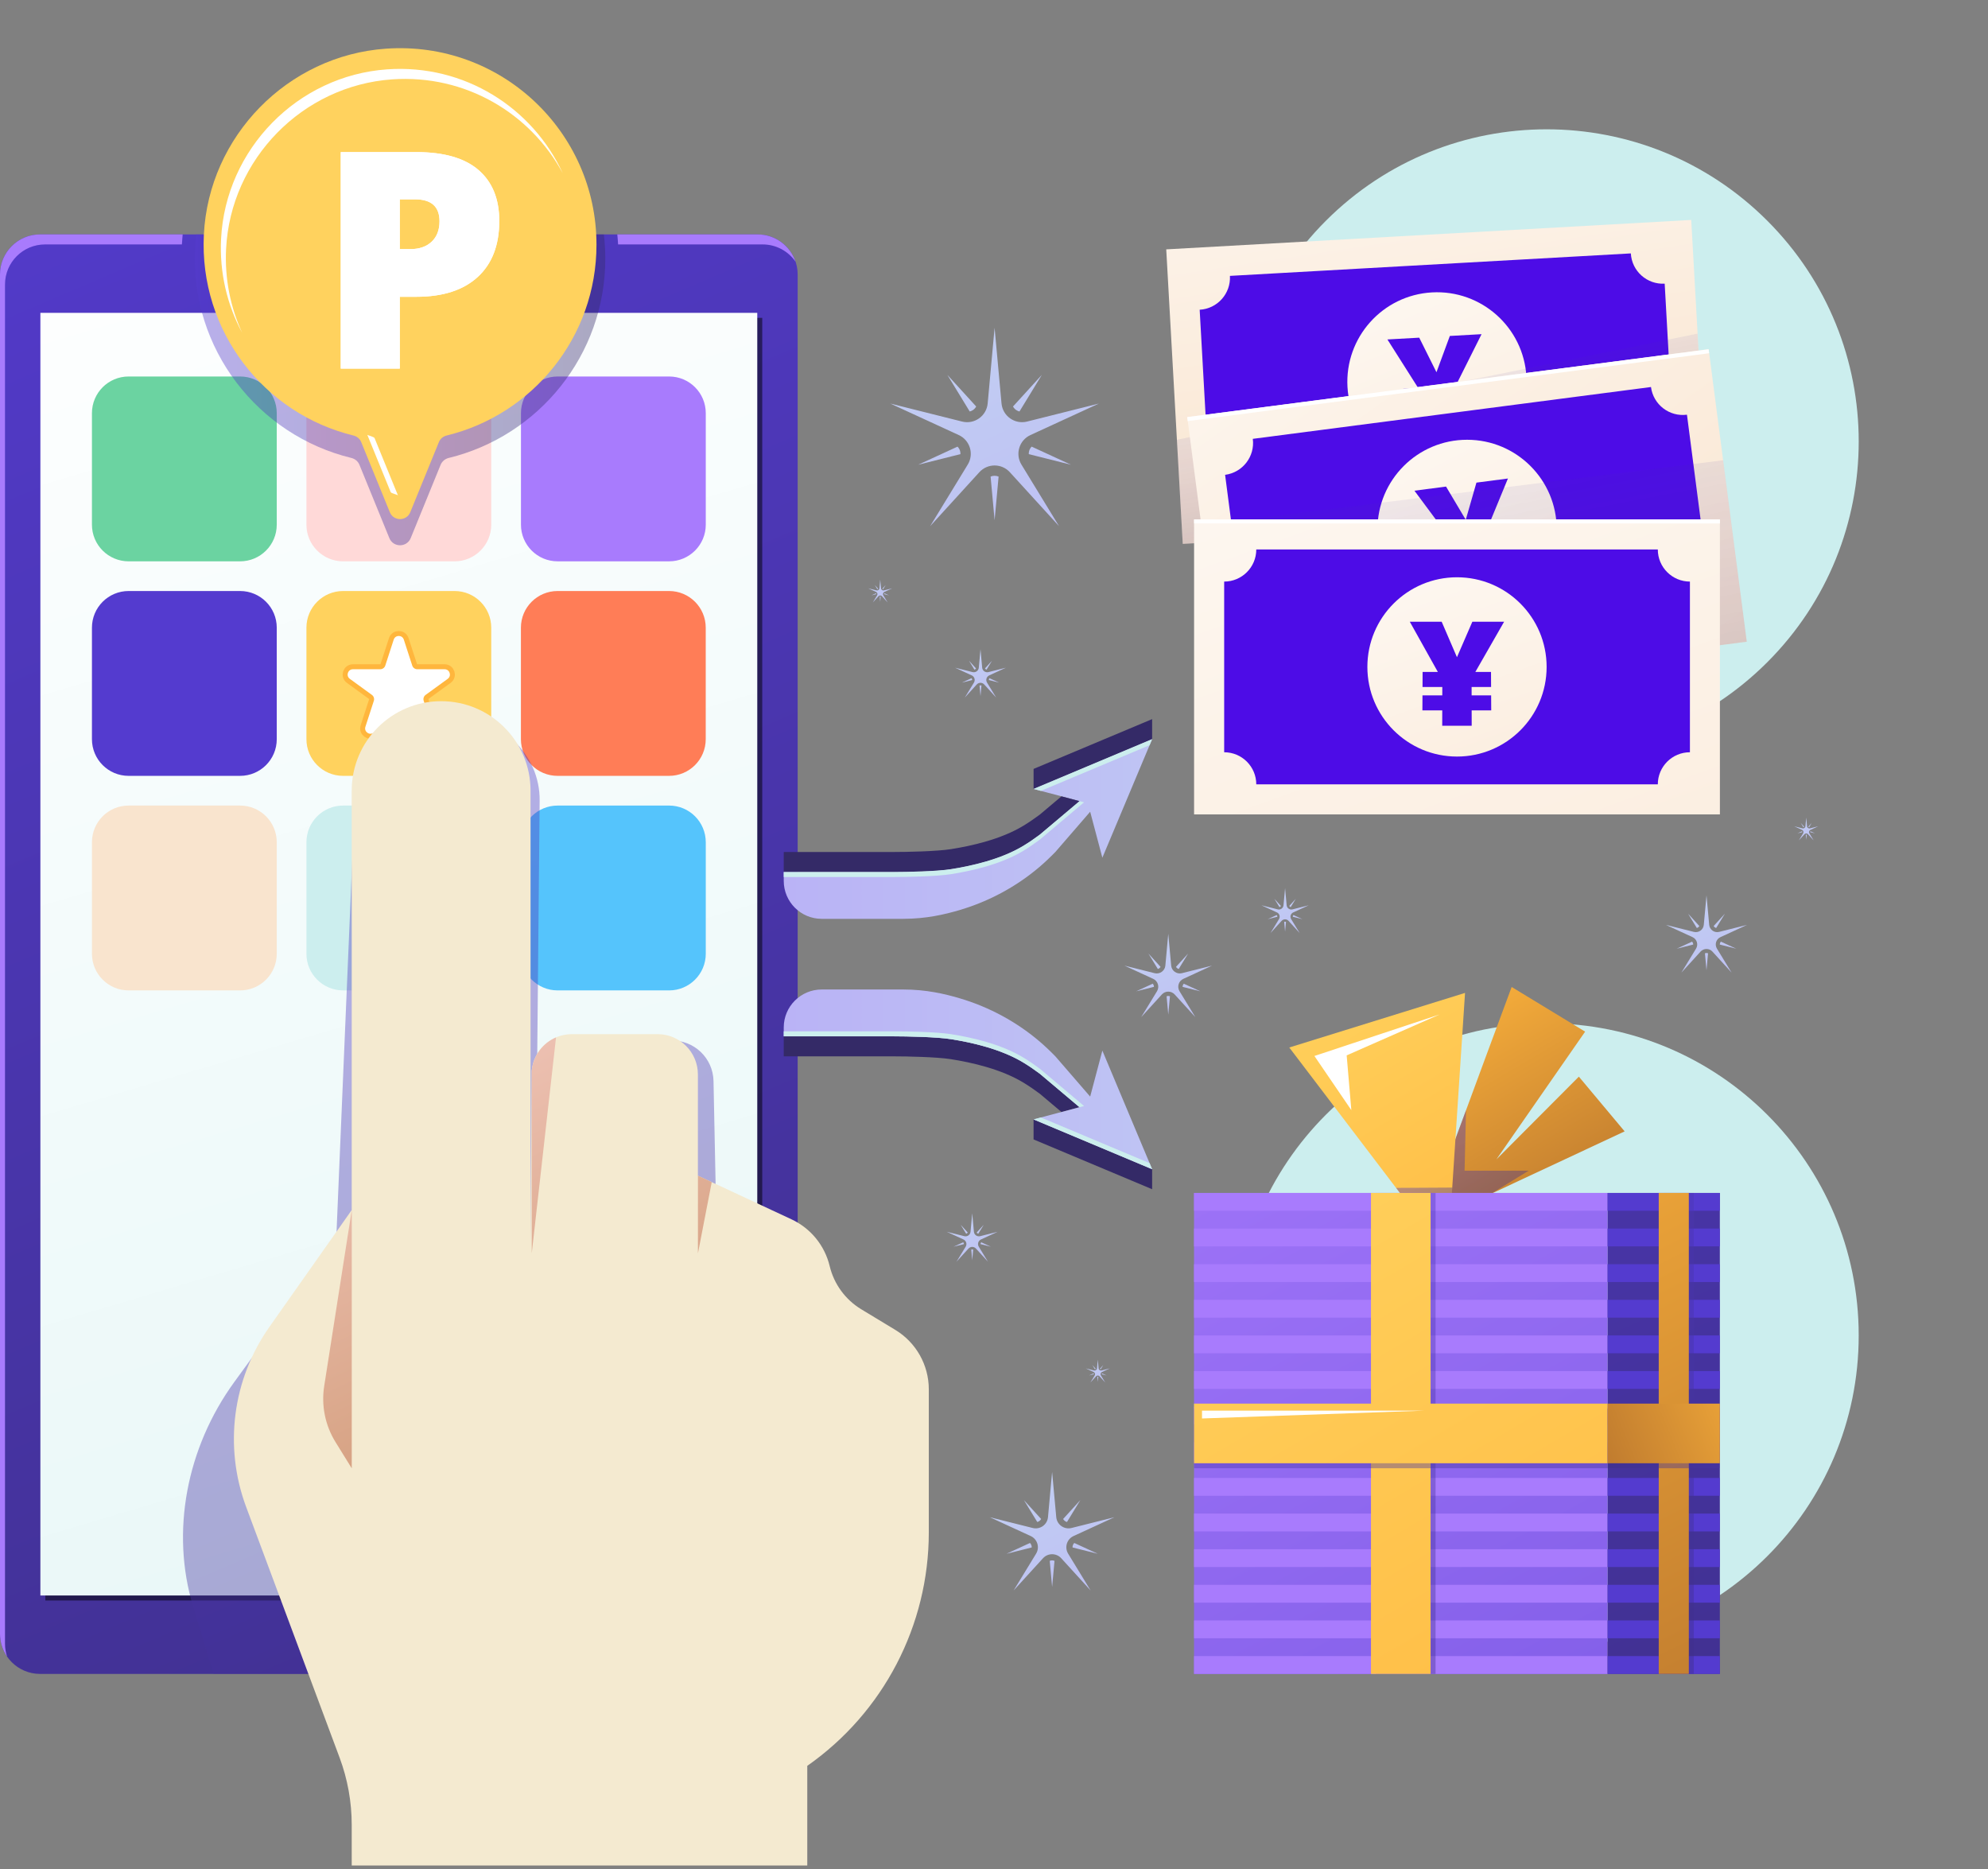 <svg width="400" height="376" viewBox="0 0 400 376" fill="none" xmlns="http://www.w3.org/2000/svg">
<rect x="0" y="0" width="400" height="376" fill="#808080" stroke="none"/>
<path d="M152.438 336.753H8.059C3.608 336.753 0 333.145 0 328.694V55.218C0 50.768 3.608 47.159 8.059 47.159H152.437C156.887 47.159 160.496 50.768 160.496 55.218V328.695C160.497 333.146 156.888 336.753 152.438 336.753Z" fill="url(#paint0_linear_8771_73826)"/>
<path d="M36.599 49.174H9.066C4.616 49.174 1.007 52.782 1.007 57.233V330.71C1.007 331.608 1.16 332.468 1.431 333.275C0.531 331.974 0 330.398 0 328.695V55.218C0 50.768 3.608 47.159 8.059 47.159H36.751C36.686 47.826 36.635 48.498 36.599 49.174ZM152.438 47.159H124.205C124.272 47.827 124.329 48.498 124.365 49.174H153.445C156.194 49.174 158.618 50.553 160.073 52.653C159.001 49.461 155.991 47.159 152.438 47.159Z" fill="#A87BFD"/>
<g opacity="0.5">
<path d="M153.368 63.945H9.125V321.981H153.368V63.945Z" fill="black"/>
</g>
<path d="M152.368 62.939H8.125V320.975H152.368V62.939Z" fill="url(#paint1_linear_8771_73826)"/>
<path d="M89.197 56.188H71.274C70.644 56.188 70.133 55.677 70.133 55.047C70.133 54.416 70.644 53.905 71.274 53.905H89.197C89.828 53.905 90.338 54.416 90.338 55.047C90.338 55.677 89.826 56.188 89.197 56.188Z" fill="#342A67"/>
<path d="M91.467 112.927H69.031C64.958 112.927 61.656 109.625 61.656 105.552V83.116C61.656 79.043 64.958 75.741 69.031 75.741H91.467C95.539 75.741 98.841 79.043 98.841 83.116V105.552C98.841 109.625 95.539 112.927 91.467 112.927Z" fill="#FFD9D8"/>
<path d="M48.31 112.927H25.875C21.802 112.927 18.5 109.625 18.5 105.552V83.116C18.5 79.043 21.802 75.741 25.875 75.741H48.31C52.383 75.741 55.685 79.043 55.685 83.116V105.552C55.685 109.625 52.383 112.927 48.31 112.927Z" fill="#6BD3A1"/>
<path d="M134.631 112.927H112.195C108.122 112.927 104.82 109.625 104.82 105.552V83.116C104.82 79.043 108.121 75.741 112.195 75.741H134.631C138.703 75.741 142.006 79.043 142.006 83.116V105.552C142.006 109.625 138.703 112.927 134.631 112.927Z" fill="#A87BFD"/>
<path d="M91.467 156.085H69.031C64.958 156.085 61.656 152.783 61.656 148.71V126.274C61.656 122.202 64.958 118.899 69.031 118.899H91.467C95.539 118.899 98.841 122.202 98.841 126.274V148.71C98.841 152.783 95.539 156.085 91.467 156.085Z" fill="#FFD25E"/>
<path d="M48.31 156.085H25.875C21.802 156.085 18.5 152.783 18.5 148.71V126.274C18.5 122.202 21.802 118.899 25.875 118.899H48.31C52.383 118.899 55.685 122.202 55.685 126.274V148.71C55.685 152.783 52.383 156.085 48.31 156.085Z" fill="#543BCF"/>
<path d="M134.623 156.085H112.187C108.115 156.085 104.812 152.783 104.812 148.71V126.274C104.812 122.202 108.114 118.899 112.187 118.899H134.623C138.696 118.899 141.998 122.202 141.998 126.274V148.71C141.998 152.783 138.696 156.085 134.623 156.085Z" fill="#FF7D57"/>
<path d="M91.467 199.247H69.031C64.958 199.247 61.656 195.944 61.656 191.872V169.436C61.656 165.363 64.958 162.061 69.031 162.061H91.467C95.539 162.061 98.841 165.363 98.841 169.436V191.872C98.841 195.944 95.539 199.247 91.467 199.247Z" fill="#CCEEEE"/>
<path d="M48.31 199.247H25.875C21.802 199.247 18.5 195.944 18.5 191.872V169.436C18.5 165.363 21.802 162.061 25.875 162.061H48.31C52.383 162.061 55.685 165.363 55.685 169.436V191.872C55.685 195.944 52.383 199.247 48.31 199.247Z" fill="#F9E4CE"/>
<path d="M134.631 199.247H112.195C108.122 199.247 104.82 195.944 104.82 191.872V169.436C104.82 165.363 108.121 162.061 112.195 162.061H134.631C138.703 162.061 142.006 165.363 142.006 169.436V191.872C142.006 195.944 138.703 199.247 134.631 199.247Z" fill="#55C4FC"/>
<path d="M81.251 128.677L82.947 133.899C83.09 134.34 83.5 134.637 83.963 134.637H89.454C90.488 134.637 90.918 135.961 90.081 136.569L85.639 139.797C85.265 140.069 85.108 140.55 85.251 140.99L86.948 146.212C87.267 147.197 86.142 148.015 85.305 147.406L80.862 144.179C80.487 143.907 79.981 143.907 79.607 144.179L75.165 147.406C74.327 148.015 73.202 147.197 73.522 146.212L75.218 140.99C75.361 140.55 75.204 140.069 74.83 139.797L70.388 136.569C69.551 135.961 69.981 134.637 71.015 134.637H76.506C76.969 134.637 77.379 134.339 77.522 133.899L79.218 128.677C79.54 127.694 80.932 127.694 81.251 128.677Z" stroke="#FFB63D" stroke-width="2" stroke-miterlimit="10" stroke-linecap="round" stroke-linejoin="round"/>
<path d="M81.251 128.677L82.947 133.899C83.09 134.34 83.5 134.637 83.963 134.637H89.454C90.488 134.637 90.918 135.961 90.081 136.569L85.639 139.797C85.265 140.069 85.108 140.55 85.251 140.99L86.948 146.212C87.267 147.197 86.142 148.015 85.305 147.406L80.862 144.179C80.487 143.907 79.981 143.907 79.607 144.179L75.165 147.406C74.327 148.015 73.202 147.197 73.522 146.212L75.218 140.99C75.361 140.55 75.204 140.069 74.83 139.797L70.388 136.569C69.551 135.961 69.981 134.637 71.015 134.637H76.506C76.969 134.637 77.379 134.339 77.522 133.899L79.218 128.677C79.54 127.694 80.932 127.694 81.251 128.677Z" fill="white"/>
<path opacity="0.4" d="M160.494 328.693V246.217L144.004 239.09L143.565 217.492C143.47 212.845 139.64 209.205 134.992 209.329L116.912 209.814C112.481 209.933 108.738 213.371 108.289 217.774L107.683 255.784L108.58 161.069C108.67 151.625 100.631 144.084 90.553 144.084C80.393 144.084 71.772 151.737 71.368 161.325L65.022 311.546L67.629 249.835L47.142 278.029C37.526 291.261 34.314 308.167 38.841 323.147L42.952 336.752H152.435C156.885 336.752 160.494 333.145 160.494 328.693Z" fill="url(#paint2_linear_8771_73826)"/>
<path d="M180.144 267.544L173.288 263.394C170.094 261.461 167.808 258.331 166.936 254.702C165.942 250.561 163.114 247.1 159.254 245.3L140.423 236.519V216.157C140.423 211.678 136.792 208.047 132.314 208.047H115.055C110.864 208.047 107.364 211.241 106.98 215.414L106.75 250.272V159.054C106.75 149.118 98.695 141.063 88.759 141.063C78.822 141.063 70.768 149.118 70.768 159.054V295.393V243.435L54.209 266.94C46.767 277.505 45.015 291.062 49.53 303.172L68.328 353.594C69.942 357.922 70.768 362.504 70.768 367.123V375.299H162.429V355.248C177.754 344.521 186.881 326.991 186.881 308.285V279.499C186.881 274.608 184.325 270.076 180.144 267.544Z" fill="#F4EAD0"/>
<path d="M70.776 243.434V295.392L67.505 290.11C65.426 286.753 64.62 282.762 65.23 278.862L70.776 243.434ZM140.431 236.519V252.142L143.207 237.814L140.431 236.519ZM111.875 208.707C109.216 209.847 107.27 212.366 106.99 215.414V252.143L111.875 208.707Z" fill="url(#paint3_linear_8771_73826)"/>
<path opacity="0.4" d="M39.48 47.158C39.374 48.056 39.287 48.961 39.241 49.876C38.22 70.242 51.96 87.574 70.699 92.131C71.43 92.308 72.037 92.81 72.321 93.506L78.34 108.252C79.126 110.177 81.853 110.177 82.639 108.252L88.657 93.509C88.942 92.812 89.551 92.308 90.282 92.131C108.364 87.733 121.791 71.438 121.791 52.002C121.791 50.362 121.686 48.749 121.501 47.159L39.48 47.158Z" fill="url(#paint4_linear_8771_73826)"/>
<path d="M120.017 49.218C120.017 26.445 100.76 8.172 77.642 9.793C57.876 11.18 42.012 27.393 41.02 47.184C40.043 66.673 53.192 83.26 71.124 87.619C71.823 87.79 72.404 88.269 72.676 88.935L78.436 103.046C79.188 104.889 81.797 104.889 82.55 103.046L88.309 88.938C88.581 88.271 89.164 87.789 89.864 87.618C107.168 83.41 120.017 67.817 120.017 49.218Z" fill="#FFD25E"/>
<path d="M100.458 44.452C100.458 49.319 99.01 53.078 96.115 55.73C93.218 58.381 89.105 59.708 83.775 59.708H80.437V74.159H68.562V30.598H83.773C89.324 30.598 93.493 31.8 96.28 34.202C99.065 36.606 100.458 40.023 100.458 44.452ZM80.437 50.113H82.602C84.385 50.113 85.803 49.617 86.856 48.624C87.908 47.631 88.434 46.261 88.434 44.512C88.434 41.572 86.791 40.102 83.504 40.102H80.438V50.113H80.437Z" fill="white"/>
<path d="M100.458 44.452C100.458 49.319 99.01 53.078 96.115 55.73C93.218 58.381 89.105 59.708 83.775 59.708H80.437V74.159H68.562V30.598H83.773C89.324 30.598 93.493 31.8 96.28 34.202C99.065 36.606 100.458 40.023 100.458 44.452ZM80.437 50.113H82.602C84.385 50.113 85.803 49.617 86.856 48.624C87.908 47.631 88.434 46.261 88.434 44.512C88.434 41.572 86.791 40.102 83.504 40.102H80.438V50.113H80.437Z" fill="white"/>
<path d="M48.719 66.941C45.719 61.362 44.14 54.905 44.484 48.051C45.389 30.003 59.855 15.217 77.882 13.953C93.51 12.857 107.194 21.734 113.234 34.858C106.768 22.854 93.702 14.929 78.889 15.967C60.862 17.232 46.396 32.018 45.491 50.066C45.189 56.109 46.379 61.844 48.719 66.941ZM75.368 88.141C75.265 87.889 74.18 87.626 73.911 87.49L78.607 98.995C78.717 99.263 79.887 99.474 80.069 99.656L75.368 88.141Z" fill="white"/>
<path d="M311.184 331.468C345.868 331.468 373.985 303.35 373.985 268.665C373.985 233.981 345.868 205.863 311.184 205.863C276.5 205.863 248.383 233.981 248.383 268.665C248.383 303.35 276.5 331.468 311.184 331.468Z" fill="#CCEEEE"/>
<path d="M299.904 240.219L326.888 227.606L317.677 216.596L301.085 233.245L318.94 207.543L304.157 198.557C304.157 198.557 295.543 221.743 288.75 240.218H299.904V240.219Z" fill="url(#paint5_linear_8771_73826)"/>
<path opacity="0.4" d="M288.75 240.217H299.903L307.571 235.523H294.685L294.977 223.332L288.75 240.217Z" fill="url(#paint6_linear_8771_73826)"/>
<path d="M292.115 240.218L294.776 199.751L259.414 210.732L281.843 240.218H292.115Z" fill="url(#paint7_linear_8771_73826)"/>
<path d="M271.898 223.333L264.469 212.438L289.656 204.086L270.96 212.315L271.898 223.333Z" fill="white"/>
<path opacity="0.4" d="M281.851 240.217L280.906 238.976L292.21 238.911L292.123 240.217H281.851Z" fill="url(#paint8_linear_8771_73826)"/>
<path d="M323.471 239.993H240.25V336.751H323.471V239.993Z" fill="url(#paint9_linear_8771_73826)"/>
<path d="M323.471 336.75H240.25V333.167H323.471V336.75ZM323.471 325.999H240.25V329.583H323.471V325.999ZM323.471 318.832H240.25V322.415H323.471V318.832ZM323.471 311.665H240.25V315.248H323.471V311.665ZM323.471 304.498H240.25V308.081H323.471V304.498ZM323.471 297.331H240.25V300.914H323.471V297.331ZM323.471 290.163H240.25V293.747H323.471V290.163ZM323.471 282.996H240.25V286.579H323.471V282.996ZM323.471 275.829H240.25V279.412H323.471V275.829ZM323.471 268.661H240.25V272.244H323.471V268.661ZM323.471 261.494H240.25V265.077H323.471V261.494ZM323.471 254.328H240.25V257.911H323.471V254.328ZM323.471 247.16H240.25V250.743H323.471V247.16ZM323.471 239.993H240.25V243.577H323.471V239.993Z" fill="#A87BFD"/>
<path d="M346.046 239.993H323.469V336.751H346.046V239.993Z" fill="url(#paint10_linear_8771_73826)"/>
<path d="M346.046 336.75H323.469V333.167H346.046V336.75ZM346.046 325.999H323.469V329.583H346.046V325.999ZM346.046 318.832H323.469V322.415H346.046V318.832ZM346.046 311.665H323.469V315.248H346.046V311.665ZM346.046 304.498H323.469V308.081H346.046V304.498ZM346.046 297.331H323.469V300.914H346.046V297.331ZM346.046 290.163H323.469V293.747H346.046V290.163ZM346.046 282.996H323.469V286.579H346.046V282.996ZM346.046 275.829H323.469V279.412H346.046V275.829ZM346.046 268.661H323.469V272.244H346.046V268.661ZM346.046 261.494H323.469V265.077H346.046V261.494ZM346.046 254.328H323.469V257.911H346.046V254.328ZM346.046 247.16H323.469V250.743H346.046V247.16ZM346.046 239.993H323.469V243.577H346.046V239.993Z" fill="#543BCF"/>
<path opacity="0.4" d="M288.847 239.992H276.852V336.751H288.847V239.992Z" fill="url(#paint11_linear_8771_73826)"/>
<path opacity="0.4" d="M340.804 239.992H334.75V336.751H340.804V239.992Z" fill="url(#paint12_linear_8771_73826)"/>
<path d="M287.847 239.992H275.852V336.751H287.847V239.992Z" fill="url(#paint13_linear_8771_73826)"/>
<path d="M339.804 239.992H333.75V336.751H339.804V239.992Z" fill="url(#paint14_linear_8771_73826)"/>
<path opacity="0.4" d="M240.25 295.379V283.383H323.47V295.379H240.25Z" fill="url(#paint15_linear_8771_73826)"/>
<path d="M240.25 294.371V282.375H323.47V294.371H240.25Z" fill="url(#paint16_linear_8771_73826)"/>
<path d="M241.852 283.789H286.545L241.852 285.364V283.789Z" fill="white"/>
<path opacity="0.4" d="M323.469 295.379V283.383H346.046V295.379H323.469Z" fill="url(#paint17_linear_8771_73826)"/>
<path d="M323.469 294.371V282.375H346.046V294.371H323.469Z" fill="url(#paint18_linear_8771_73826)"/>
<path d="M355.595 133.222C380.12 108.697 380.12 68.933 355.595 44.407C331.07 19.882 291.307 19.882 266.782 44.407C242.257 68.933 242.257 108.697 266.782 133.222C291.307 157.748 331.07 157.748 355.595 133.222Z" fill="#CCEEEE"/>
<path d="M340.289 44.246L234.656 50.167L237.977 109.416L343.61 103.495L340.289 44.246Z" fill="url(#paint19_linear_8771_73826)"/>
<path d="M243.305 96.593L241.383 62.312C244.945 62.113 247.671 59.063 247.471 55.501L328.136 50.979C328.335 54.541 331.384 57.267 334.946 57.067L336.868 91.348C333.306 91.547 330.58 94.597 330.78 98.159L250.116 102.682C249.916 99.12 246.867 96.394 243.305 96.593Z" fill="#4D0CE7"/>
<path d="M307.133 75.821C307.69 85.766 300.082 94.278 290.137 94.836C280.194 95.394 271.681 87.785 271.122 77.84C270.565 67.897 278.174 59.383 288.118 58.825C298.063 58.267 306.576 65.878 307.133 75.821Z" fill="url(#paint20_linear_8771_73826)"/>
<path d="M298.099 67.229L292.886 77.639L296.034 77.462L296.221 80.483L292.306 80.702L292.404 82.382L296.323 82.163L296.509 85.176L292.58 85.396L292.76 88.485L286.837 88.816L286.672 85.727L282.683 85.951L282.531 82.936L286.51 82.713L286.419 81.031L282.445 81.254L282.293 78.232L285.356 78.061L279.156 68.29L285.559 67.931L289.027 74.884L291.718 67.586L298.099 67.229Z" fill="#4D0CE7"/>
<path opacity="0.2" d="M236.789 88.468L341.557 67.117L343.596 103.496L237.964 109.417L236.789 88.468Z" fill="url(#paint21_linear_8771_73826)"/>
<path d="M343.797 70.252L238.883 83.904L246.541 142.751L351.455 129.098L343.797 70.252Z" fill="url(#paint22_linear_8771_73826)"/>
<path d="M343.785 70.265L238.875 83.913L238.979 84.711L343.889 71.063L343.785 70.265Z" fill="white"/>
<path d="M250.93 129.571L246.5 95.525C250.038 95.064 252.533 91.822 252.073 88.285L332.188 77.858C332.648 81.396 335.89 83.891 339.428 83.43L343.858 117.477C340.32 117.937 337.825 121.179 338.286 124.717L258.17 135.143C257.709 131.606 254.468 129.111 250.93 129.571Z" fill="#4D0CE7"/>
<path d="M295.19 124.538C305.149 124.538 313.223 116.464 313.223 106.504C313.223 96.544 305.149 88.47 295.19 88.47C285.23 88.47 277.156 96.544 277.156 106.504C277.156 116.464 285.23 124.538 295.19 124.538Z" fill="url(#paint23_linear_8771_73826)"/>
<path d="M303.407 96.267L298.972 107.032L302.098 106.625L302.505 109.624L298.618 110.129L298.839 111.799L302.732 111.292L303.138 114.283L299.236 114.791L299.642 117.858L293.76 118.624L293.368 115.554L289.406 116.07L289.032 113.075L292.985 112.56L292.771 110.89L288.825 111.404L288.45 108.401L291.493 108.005L284.594 98.716L290.953 97.888L294.921 104.568L297.069 97.092L303.407 96.267Z" fill="#4D0CE7"/>
<path opacity="0.2" d="M246.551 142.75L351.465 129.097L346.715 92.597L241.719 105.621L246.551 142.75Z" fill="url(#paint24_linear_8771_73826)"/>
<path d="M346.057 104.495H240.258V163.838H346.057V104.495Z" fill="url(#paint25_linear_8771_73826)"/>
<path d="M346.057 104.495H240.258V105.3H346.057V104.495Z" fill="white"/>
<path d="M246.312 151.336V117.002C249.881 117.002 252.773 114.11 252.773 110.542H333.564C333.564 114.11 336.456 117.002 340.024 117.002V151.336C336.456 151.336 333.564 154.228 333.564 157.796H252.773C252.773 154.228 249.881 151.336 246.312 151.336Z" fill="#4D0CE7"/>
<path d="M293.159 152.202C303.118 152.202 311.192 144.128 311.192 134.168C311.192 124.208 303.118 116.134 293.159 116.134C283.199 116.134 275.125 124.208 275.125 134.168C275.125 144.128 283.199 152.202 293.159 152.202Z" fill="url(#paint26_linear_8771_73826)"/>
<path d="M302.636 125.081L296.848 135.183H300.002L300.018 138.209H296.098L296.102 139.892H300.027L300.045 142.911H296.109L296.116 146.005H290.185L290.192 142.911H286.197L286.213 139.892H290.199L290.203 138.209H286.223L286.239 135.183H289.307L283.664 125.081H290.077L293.15 132.216L296.245 125.081H302.636Z" fill="#4D0CE7"/>
<path d="M231.816 235.214V239.244L207.962 229.226V225.197L231.816 235.214ZM213.573 223.709L217.209 222.745L209.215 216.005C208.144 215.207 207.051 214.454 205.921 213.768C201.397 211.027 195.506 209.712 191.317 209.052C188.444 208.6 182.387 208.485 179.909 208.485H157.695V212.514H179.909C182.388 212.514 188.444 212.629 191.317 213.081C195.506 213.742 201.397 215.058 205.921 217.798C207.051 218.484 208.145 219.237 209.215 220.034L213.573 223.709Z" fill="#342A67"/>
<path d="M231.817 235.214L207.963 225.197L217.209 222.745L209.215 216.005C208.144 215.207 207.051 214.455 205.921 213.769C201.397 211.028 195.506 209.712 191.317 209.052C188.444 208.6 182.387 208.485 179.909 208.485H157.695V206.7C157.695 202.483 161.114 199.064 165.331 199.064H181.73C186.322 199.064 190.041 199.934 193.021 200.81C198.983 202.56 204.477 205.541 209.075 209.438C210.224 210.413 211.312 211.45 212.355 212.522L219.35 220.608L221.803 211.359L231.817 235.214Z" fill="url(#paint27_linear_8771_73826)"/>
<path d="M209.215 216.006C208.144 215.208 207.051 214.455 205.921 213.769C201.397 211.028 195.506 209.713 191.317 209.053C188.444 208.6 182.387 208.486 179.909 208.486H157.695V207.478H179.909C182.388 207.478 188.444 207.593 191.317 208.045C195.506 208.705 201.397 210.022 205.921 212.762C207.051 213.448 208.145 214.2 209.215 214.998L218.119 222.505L217.21 222.746L209.215 216.006ZM209.434 224.808L207.963 225.198L231.817 235.215L231.303 233.992L209.434 224.808Z" fill="#CCEEEE"/>
<path d="M231.817 148.697L207.963 158.715L217.209 161.167L209.215 167.907C208.144 168.705 207.051 169.457 205.921 170.143C201.397 172.883 195.506 174.2 191.317 174.86C188.444 175.313 182.387 175.427 179.909 175.427H157.695V177.212C157.695 181.429 161.114 184.848 165.331 184.848H181.73C186.322 184.848 190.041 183.977 193.021 183.101C198.983 181.351 204.477 178.37 209.075 174.473C210.224 173.498 211.312 172.461 212.355 171.389L219.35 163.303L221.803 172.552L231.817 148.697Z" fill="url(#paint28_linear_8771_73826)"/>
<path d="M231.818 144.67V148.7L207.964 158.717V154.687L231.818 144.67ZM191.318 174.862C195.507 174.201 201.398 172.885 205.922 170.145C207.052 169.459 208.146 168.707 209.216 167.909L217.21 161.169L213.574 160.205L209.215 163.88C208.144 164.677 207.051 165.43 205.921 166.116C201.397 168.856 195.506 170.173 191.317 170.832C188.444 171.286 182.387 171.399 179.909 171.399H157.695V175.43H179.909C182.389 175.43 188.445 175.315 191.318 174.862Z" fill="#342A67"/>
<path d="M209.433 159.105L207.962 158.715L231.816 148.697L231.302 149.92L209.433 159.105ZM191.316 175.867C195.505 175.207 201.396 173.891 205.92 171.151C207.05 170.465 208.144 169.712 209.214 168.914L218.118 161.407L217.209 161.167L209.215 167.907C208.144 168.705 207.051 169.457 205.921 170.143C201.397 172.883 195.506 174.2 191.317 174.86C188.444 175.313 182.387 175.427 179.909 175.427H157.695V176.434H179.909C182.387 176.435 188.443 176.32 191.316 175.867Z" fill="#CCEEEE"/>
<path d="M196.063 134.717L194.966 132.92L196.38 134.471C196.344 134.538 196.293 134.595 196.229 134.641C196.177 134.679 196.121 134.702 196.063 134.717ZM198.338 134.641C198.39 134.678 198.446 134.702 198.504 134.717L199.601 132.92L198.187 134.471C198.223 134.538 198.274 134.596 198.338 134.641ZM198.98 136.645C198.964 136.7 198.959 136.755 198.961 136.809L201.035 137.329L199.103 136.441C199.046 136.498 199.004 136.567 198.98 136.645ZM195.587 136.645C195.563 136.566 195.521 136.498 195.464 136.441L193.532 137.329L195.606 136.809C195.608 136.755 195.603 136.7 195.587 136.645ZM197.283 137.871C197.214 137.871 197.148 137.885 197.087 137.91L197.283 140.054L197.48 137.91C197.418 137.885 197.352 137.871 197.283 137.871ZM196.944 134.32C196.888 134.939 196.292 135.362 195.689 135.211L192.164 134.327L195.525 135.873C196.076 136.127 196.282 136.804 195.966 137.322L194.119 140.345L196.534 137.696C196.936 137.255 197.629 137.255 198.031 137.696L200.445 140.345L198.599 137.322C198.283 136.804 198.489 136.127 199.04 135.873L202.401 134.327L198.876 135.211C198.274 135.362 197.677 134.94 197.621 134.32L197.281 130.608L196.944 134.32Z" fill="url(#paint29_linear_8771_73826)"/>
<path d="M194.397 248.197L193.3 246.4L194.715 247.951C194.679 248.018 194.628 248.076 194.564 248.121C194.512 248.158 194.456 248.182 194.397 248.197ZM196.672 248.121C196.723 248.158 196.78 248.182 196.838 248.197L197.935 246.4L196.521 247.951C196.557 248.018 196.608 248.076 196.672 248.121ZM197.314 250.125C197.298 250.18 197.293 250.235 197.295 250.289L199.369 250.809L197.437 249.921C197.381 249.977 197.339 250.046 197.314 250.125ZM193.922 250.125C193.898 250.046 193.855 249.978 193.8 249.921L191.868 250.809L193.942 250.289C193.943 250.235 193.938 250.18 193.922 250.125ZM195.618 251.35C195.549 251.35 195.483 251.364 195.422 251.389L195.618 253.533L195.815 251.389C195.752 251.365 195.687 251.35 195.618 251.35ZM195.279 247.8C195.222 248.42 194.627 248.842 194.024 248.691L190.5 247.807L193.861 249.353C194.412 249.607 194.618 250.284 194.302 250.802L192.455 253.825L194.87 251.176C195.272 250.736 195.965 250.736 196.367 251.176L198.781 253.825L196.935 250.802C196.619 250.284 196.825 249.607 197.376 249.353L200.737 247.807L197.213 248.691C196.61 248.842 196.014 248.42 195.958 247.8L195.618 244.088L195.279 247.8Z" fill="url(#paint30_linear_8771_73826)"/>
<path d="M232.963 194.932L231.073 191.838L233.509 194.509C233.447 194.623 233.36 194.724 233.249 194.802C233.16 194.866 233.063 194.906 232.963 194.932ZM236.881 194.802C236.969 194.866 237.066 194.906 237.167 194.932L239.056 191.838L236.621 194.509C236.683 194.624 236.77 194.724 236.881 194.802ZM237.986 198.252C237.957 198.346 237.949 198.441 237.952 198.536L241.523 199.431L238.197 197.901C238.101 197.999 238.027 198.116 237.986 198.252ZM232.144 198.252C232.103 198.116 232.028 197.999 231.933 197.9L228.607 199.43L232.178 198.534C232.18 198.441 232.172 198.346 232.144 198.252ZM235.065 200.363C234.946 200.363 234.833 200.387 234.728 200.431L235.065 204.123L235.403 200.431C235.297 200.387 235.183 200.363 235.065 200.363ZM234.48 194.249C234.382 195.315 233.357 196.042 232.318 195.782L226.25 194.261L232.036 196.923C232.985 197.359 233.34 198.525 232.796 199.417L229.617 204.623L233.775 200.062C234.467 199.303 235.661 199.303 236.353 200.062L240.511 204.623L237.332 199.417C236.788 198.525 237.142 197.36 238.091 196.923L243.878 194.261L237.809 195.782C236.771 196.042 235.745 195.315 235.648 194.249L235.063 187.856L234.48 194.249Z" fill="url(#paint31_linear_8771_73826)"/>
<path d="M208.706 306.187L206.018 301.785L209.484 305.586C209.395 305.748 209.271 305.89 209.114 306.003C208.986 306.093 208.848 306.15 208.706 306.187ZM214.279 306.003C214.404 306.093 214.542 306.15 214.686 306.187L217.373 301.785L213.908 305.586C213.998 305.749 214.121 305.891 214.279 306.003ZM215.851 310.911C215.811 311.044 215.8 311.179 215.803 311.313L220.883 312.586L216.15 310.409C216.015 310.549 215.91 310.716 215.851 310.911ZM207.54 310.911C207.481 310.716 207.376 310.549 207.24 310.41L202.508 312.587L207.588 311.314C207.592 311.179 207.581 311.044 207.54 310.911ZM211.696 313.913C211.526 313.913 211.364 313.948 211.215 314.01L211.696 319.262L212.176 314.01C212.026 313.948 211.865 313.913 211.696 313.913ZM210.864 305.215C210.725 306.731 209.266 307.767 207.789 307.396L199.156 305.231L207.387 309.018C208.737 309.638 209.242 311.298 208.468 312.566L203.945 319.972L209.86 313.484C210.845 312.404 212.544 312.404 213.528 313.484L219.443 319.972L214.92 312.566C214.147 311.299 214.651 309.638 216.001 309.018L224.232 305.231L215.599 307.396C214.122 307.767 212.663 306.731 212.525 305.215L211.694 296.122L210.864 305.215Z" fill="url(#paint32_linear_8771_73826)"/>
<path d="M341.41 186.686L339.658 183.817L341.917 186.294C341.859 186.4 341.779 186.493 341.676 186.565C341.593 186.625 341.504 186.662 341.41 186.686ZM345.042 186.566C345.124 186.625 345.215 186.662 345.307 186.686L347.059 183.817L344.801 186.294C344.859 186.4 344.94 186.493 345.042 186.566ZM346.067 189.764C346.041 189.851 346.034 189.94 346.036 190.026L349.347 190.856L346.262 189.438C346.174 189.529 346.105 189.638 346.067 189.764ZM340.65 189.764C340.612 189.638 340.544 189.529 340.455 189.438L337.37 190.856L340.682 190.026C340.685 189.939 340.678 189.851 340.65 189.764ZM343.359 191.721C343.249 191.721 343.144 191.743 343.046 191.784L343.359 195.207L343.672 191.784C343.575 191.744 343.469 191.721 343.359 191.721ZM342.817 186.052C342.726 187.041 341.776 187.715 340.814 187.474L335.188 186.062L340.553 188.53C341.432 188.935 341.761 190.016 341.257 190.842L338.309 195.669L342.164 191.44C342.806 190.737 343.913 190.737 344.555 191.44L348.41 195.669L345.462 190.842C344.958 190.016 345.287 188.934 346.167 188.53L351.532 186.062L345.906 187.474C344.943 187.715 343.992 187.041 343.902 186.052L343.36 180.126L342.817 186.052Z" fill="url(#paint33_linear_8771_73826)"/>
<path d="M176.531 118.543L176.012 117.694L176.681 118.428C176.664 118.459 176.64 118.486 176.61 118.508C176.585 118.524 176.558 118.535 176.531 118.543ZM177.606 118.507C177.63 118.524 177.657 118.535 177.684 118.542L178.203 117.693L177.534 118.427C177.552 118.459 177.576 118.486 177.606 118.507ZM177.91 119.454C177.902 119.48 177.9 119.505 177.901 119.532L178.881 119.777L177.967 119.357C177.941 119.385 177.921 119.417 177.91 119.454ZM176.306 119.454C176.295 119.417 176.274 119.385 176.249 119.357L175.335 119.777L176.315 119.532C176.315 119.506 176.313 119.48 176.306 119.454ZM177.108 120.033C177.076 120.033 177.045 120.04 177.015 120.052L177.108 121.066L177.201 120.052C177.172 120.04 177.14 120.033 177.108 120.033ZM176.947 118.355C176.92 118.648 176.639 118.848 176.354 118.776L174.688 118.358L176.276 119.088C176.537 119.208 176.634 119.529 176.485 119.773L175.611 121.203L176.753 119.951C176.943 119.742 177.27 119.742 177.461 119.951L178.602 121.203L177.73 119.773C177.581 119.529 177.678 119.208 177.938 119.088L179.527 118.358L177.861 118.776C177.576 118.848 177.295 118.648 177.267 118.355L177.107 116.6L176.947 118.355Z" fill="url(#paint34_linear_8771_73826)"/>
<path d="M362.851 166.416L362.332 165.567L363.001 166.3C362.984 166.331 362.96 166.359 362.93 166.381C362.905 166.398 362.878 166.409 362.851 166.416ZM363.926 166.381C363.95 166.398 363.977 166.409 364.005 166.416L364.523 165.567L363.855 166.3C363.872 166.331 363.896 166.359 363.926 166.381ZM364.23 167.328C364.222 167.354 364.22 167.379 364.221 167.405L365.201 167.651L364.288 167.231C364.262 167.258 364.241 167.29 364.23 167.328ZM362.626 167.328C362.615 167.29 362.594 167.258 362.568 167.231L361.655 167.651L362.635 167.405C362.636 167.379 362.634 167.353 362.626 167.328ZM363.428 167.907C363.396 167.907 363.365 167.914 363.336 167.926L363.428 168.939L363.521 167.926C363.492 167.914 363.461 167.907 363.428 167.907ZM363.267 166.229C363.24 166.521 362.959 166.721 362.674 166.65L361.008 166.232L362.596 166.962C362.857 167.082 362.954 167.402 362.805 167.647L361.932 169.076L363.073 167.824C363.263 167.616 363.591 167.616 363.781 167.824L364.922 169.076L364.05 167.647C363.901 167.402 363.998 167.082 364.259 166.962L365.847 166.232L364.181 166.65C363.896 166.721 363.615 166.522 363.588 166.229L363.427 164.474L363.267 166.229Z" fill="url(#paint35_linear_8771_73826)"/>
<path d="M220.312 275.474L219.793 274.625L220.462 275.358C220.445 275.389 220.421 275.417 220.391 275.439C220.366 275.456 220.339 275.467 220.312 275.474ZM221.387 275.438C221.411 275.455 221.438 275.466 221.466 275.473L221.984 274.624L221.316 275.357C221.333 275.389 221.357 275.417 221.387 275.438ZM221.691 276.386C221.683 276.411 221.681 276.437 221.682 276.463L222.662 276.709L221.749 276.289C221.722 276.315 221.702 276.348 221.691 276.386ZM220.087 276.386C220.075 276.348 220.055 276.316 220.029 276.289L219.115 276.709L220.096 276.463C220.097 276.437 220.095 276.411 220.087 276.386ZM220.889 276.965C220.857 276.965 220.826 276.972 220.797 276.984L220.889 277.998L220.982 276.984C220.953 276.971 220.922 276.965 220.889 276.965ZM220.728 275.287C220.701 275.579 220.42 275.779 220.135 275.708L218.469 275.29L220.057 276.02C220.317 276.14 220.415 276.46 220.266 276.705L219.392 278.135L220.534 276.882C220.724 276.674 221.052 276.674 221.242 276.882L222.383 278.135L221.511 276.705C221.362 276.46 221.459 276.14 221.719 276.02L223.308 275.29L221.642 275.708C221.357 275.779 221.075 275.58 221.049 275.287L220.888 273.532L220.728 275.287Z" fill="url(#paint36_linear_8771_73826)"/>
<path d="M195.115 82.784L190.616 75.417L196.416 81.778C196.268 82.049 196.061 82.288 195.796 82.475C195.586 82.625 195.354 82.722 195.115 82.784ZM204.444 82.475C204.655 82.625 204.887 82.722 205.125 82.784L209.625 75.417L203.825 81.778C203.973 82.05 204.18 82.288 204.444 82.475ZM207.076 90.69C207.007 90.914 206.989 91.14 206.996 91.363L215.499 93.496L207.578 89.852C207.351 90.085 207.174 90.365 207.076 90.69ZM193.165 90.69C193.066 90.366 192.89 90.085 192.664 89.851L184.743 93.495L193.246 91.362C193.252 91.14 193.233 90.913 193.165 90.69ZM200.121 95.715C199.838 95.715 199.567 95.773 199.317 95.878L200.121 104.668L200.925 95.878C200.674 95.773 200.403 95.715 200.121 95.715ZM198.729 81.158C198.497 83.696 196.054 85.428 193.582 84.808L179.133 81.185L192.91 87.523C195.169 88.563 196.015 91.34 194.72 93.462L187.149 105.858L197.051 94.998C198.698 93.191 201.542 93.191 203.189 94.998L213.091 105.858L205.52 93.462C204.225 91.34 205.07 88.563 207.33 87.523L221.107 81.185L206.658 84.808C204.186 85.428 201.743 83.696 201.511 81.158L200.119 65.936L198.729 81.158Z" fill="url(#paint37_linear_8771_73826)"/>
<path d="M257.434 182.487L256.414 180.818L257.729 182.259C257.696 182.321 257.648 182.375 257.589 182.417C257.541 182.451 257.487 182.473 257.434 182.487ZM259.547 182.417C259.595 182.452 259.648 182.473 259.701 182.488L260.721 180.819L259.406 182.26C259.441 182.321 259.488 182.375 259.547 182.417ZM260.144 184.279C260.129 184.329 260.124 184.381 260.126 184.431L262.053 184.915L260.257 184.089C260.206 184.141 260.167 184.204 260.144 184.279ZM256.992 184.279C256.97 184.205 256.929 184.142 256.878 184.089L255.083 184.915L257.01 184.431C257.012 184.381 257.007 184.329 256.992 184.279ZM258.568 185.417C258.504 185.417 258.442 185.43 258.386 185.455L258.568 187.446L258.75 185.455C258.693 185.43 258.632 185.417 258.568 185.417ZM258.253 182.118C258.2 182.693 257.646 183.086 257.086 182.945L253.812 182.124L256.934 183.561C257.446 183.796 257.637 184.425 257.344 184.907L255.629 187.715L257.872 185.254C258.246 184.845 258.89 184.845 259.263 185.254L261.507 187.715L259.791 184.907C259.497 184.426 259.689 183.796 260.201 183.561L263.323 182.124L260.049 182.945C259.489 183.085 258.936 182.693 258.882 182.118L258.567 178.669L258.253 182.118Z" fill="url(#paint38_linear_8771_73826)"/>
<defs>
<linearGradient id="paint0_linear_8771_73826" x1="2.033" y1="8.646" x2="227.59" y2="537.26" gradientUnits="userSpaceOnUse">
<stop stop-color="#543BCF"/>
<stop offset="1" stop-color="#342A67"/>
</linearGradient>
<linearGradient id="paint1_linear_8771_73826" x1="31.217" y1="27.292" x2="227.996" y2="688.161" gradientUnits="userSpaceOnUse">
<stop stop-color="white"/>
<stop offset="1" stop-color="#CCEEEE"/>
</linearGradient>
<linearGradient id="paint2_linear_8771_73826" x1="37.007" y1="139.812" x2="178.714" y2="471.916" gradientUnits="userSpaceOnUse">
<stop stop-color="#543BCF"/>
<stop offset="1" stop-color="#342A67"/>
</linearGradient>
<linearGradient id="paint3_linear_8771_73826" x1="162.886" y1="384.724" x2="62.609" y2="174.437" gradientUnits="userSpaceOnUse">
<stop stop-color="#AC692A"/>
<stop offset="1" stop-color="#FFD9D8"/>
</linearGradient>
<linearGradient id="paint4_linear_8771_73826" x1="39.188" y1="78.426" x2="121.792" y2="78.426" gradientUnits="userSpaceOnUse">
<stop stop-color="#543BCF"/>
<stop offset="1" stop-color="#342A67"/>
</linearGradient>
<linearGradient id="paint5_linear_8771_73826" x1="287.165" y1="195.572" x2="325.248" y2="260.201" gradientUnits="userSpaceOnUse">
<stop stop-color="#FFB63D"/>
<stop offset="0.993" stop-color="#AC692A"/>
</linearGradient>
<linearGradient id="paint6_linear_8771_73826" x1="288.331" y1="221.188" x2="306.087" y2="251.32" gradientUnits="userSpaceOnUse">
<stop stop-color="#543BCF"/>
<stop offset="1" stop-color="#342A67"/>
</linearGradient>
<linearGradient id="paint7_linear_8771_73826" x1="268.408" y1="190.499" x2="312.156" y2="264.742" gradientUnits="userSpaceOnUse">
<stop offset="0.007" stop-color="#FFD25E"/>
<stop offset="1" stop-color="#FFB63D"/>
</linearGradient>
<linearGradient id="paint8_linear_8771_73826" x1="284.064" y1="234.711" x2="291.108" y2="246.666" gradientUnits="userSpaceOnUse">
<stop stop-color="#543BCF"/>
<stop offset="1" stop-color="#342A67"/>
</linearGradient>
<linearGradient id="paint9_linear_8771_73826" x1="429.924" y1="559.362" x2="223.528" y2="181.624" gradientUnits="userSpaceOnUse">
<stop stop-color="#543BCF"/>
<stop offset="1" stop-color="#A87BFD"/>
</linearGradient>
<linearGradient id="paint10_linear_8771_73826" x1="237.886" y1="72.305" x2="436.494" y2="515.272" gradientUnits="userSpaceOnUse">
<stop stop-color="#543BCF"/>
<stop offset="1" stop-color="#342A67"/>
</linearGradient>
<linearGradient id="paint11_linear_8771_73826" x1="246.236" y1="226.233" x2="339.399" y2="384.336" gradientUnits="userSpaceOnUse">
<stop stop-color="#543BCF"/>
<stop offset="1" stop-color="#342A67"/>
</linearGradient>
<linearGradient id="paint12_linear_8771_73826" x1="293.048" y1="197.768" x2="386.212" y2="386.472" gradientUnits="userSpaceOnUse">
<stop stop-color="#543BCF"/>
<stop offset="1" stop-color="#342A67"/>
</linearGradient>
<linearGradient id="paint13_linear_8771_73826" x1="245.236" y1="226.233" x2="338.399" y2="384.336" gradientUnits="userSpaceOnUse">
<stop offset="0.007" stop-color="#FFD25E"/>
<stop offset="1" stop-color="#FFB63D"/>
</linearGradient>
<linearGradient id="paint14_linear_8771_73826" x1="292.048" y1="197.768" x2="385.212" y2="386.472" gradientUnits="userSpaceOnUse">
<stop stop-color="#FFB63D"/>
<stop offset="0.993" stop-color="#AC692A"/>
</linearGradient>
<linearGradient id="paint15_linear_8771_73826" x1="245.246" y1="227.243" x2="338.409" y2="385.345" gradientUnits="userSpaceOnUse">
<stop stop-color="#543BCF"/>
<stop offset="1" stop-color="#342A67"/>
</linearGradient>
<linearGradient id="paint16_linear_8771_73826" x1="245.246" y1="226.235" x2="338.409" y2="384.337" gradientUnits="userSpaceOnUse">
<stop offset="0.007" stop-color="#FFD25E"/>
<stop offset="1" stop-color="#FFB63D"/>
</linearGradient>
<linearGradient id="paint17_linear_8771_73826" x1="360.608" y1="278.676" x2="310.641" y2="299.367" gradientUnits="userSpaceOnUse">
<stop stop-color="#543BCF"/>
<stop offset="1" stop-color="#342A67"/>
</linearGradient>
<linearGradient id="paint18_linear_8771_73826" x1="360.608" y1="277.668" x2="310.641" y2="298.359" gradientUnits="userSpaceOnUse">
<stop stop-color="#FFB63D"/>
<stop offset="0.993" stop-color="#AC692A"/>
</linearGradient>
<linearGradient id="paint19_linear_8771_73826" x1="293.688" y1="106.81" x2="274.53" y2="-19.292" gradientUnits="userSpaceOnUse">
<stop offset="0.007" stop-color="#F9E4CE"/>
<stop offset="1" stop-color="white"/>
</linearGradient>
<linearGradient id="paint20_linear_8771_73826" x1="316.682" y1="141.296" x2="265.767" y2="22.176" gradientUnits="userSpaceOnUse">
<stop offset="0.007" stop-color="#F9E4CE"/>
<stop offset="1" stop-color="white"/>
</linearGradient>
<linearGradient id="paint21_linear_8771_73826" x1="284.374" y1="57.831" x2="293.094" y2="107.1" gradientUnits="userSpaceOnUse">
<stop stop-color="#543BCF" stop-opacity="0"/>
<stop offset="1" stop-color="#342A67"/>
</linearGradient>
<linearGradient id="paint22_linear_8771_73826" x1="331.656" y1="158.696" x2="224.218" y2="5.011" gradientUnits="userSpaceOnUse">
<stop offset="0.007" stop-color="#F9E4CE"/>
<stop offset="1" stop-color="white"/>
</linearGradient>
<linearGradient id="paint23_linear_8771_73826" x1="327.393" y1="168.777" x2="267.886" y2="53.708" gradientUnits="userSpaceOnUse">
<stop offset="0.007" stop-color="#F9E4CE"/>
<stop offset="1" stop-color="white"/>
</linearGradient>
<linearGradient id="paint24_linear_8771_73826" x1="286.114" y1="62.631" x2="303.857" y2="155.472" gradientUnits="userSpaceOnUse">
<stop stop-color="#543BCF" stop-opacity="0"/>
<stop offset="1" stop-color="#342A67"/>
</linearGradient>
<linearGradient id="paint25_linear_8771_73826" x1="354.008" y1="301.973" x2="241.561" y2="-8.104" gradientUnits="userSpaceOnUse">
<stop offset="0.007" stop-color="#F9E4CE"/>
<stop offset="1" stop-color="white"/>
</linearGradient>
<linearGradient id="paint26_linear_8771_73826" x1="317.059" y1="200.075" x2="272.894" y2="78.29" gradientUnits="userSpaceOnUse">
<stop offset="0.007" stop-color="#F9E4CE"/>
<stop offset="1" stop-color="white"/>
</linearGradient>
<linearGradient id="paint27_linear_8771_73826" x1="420.927" y1="217.139" x2="-87.145" y2="217.139" gradientUnits="userSpaceOnUse">
<stop offset="0.009" stop-color="#CCEEEE"/>
<stop offset="1" stop-color="#A87BFD"/>
</linearGradient>
<linearGradient id="paint28_linear_8771_73826" x1="420.927" y1="166.773" x2="-87.145" y2="166.773" gradientUnits="userSpaceOnUse">
<stop offset="0.009" stop-color="#CCEEEE"/>
<stop offset="1" stop-color="#A87BFD"/>
</linearGradient>
<linearGradient id="paint29_linear_8771_73826" x1="184.23" y1="107.294" x2="223.28" y2="190.905" gradientUnits="userSpaceOnUse">
<stop offset="0.009" stop-color="#CCEEEE"/>
<stop offset="1" stop-color="#A87BFD"/>
</linearGradient>
<linearGradient id="paint30_linear_8771_73826" x1="182.565" y1="220.774" x2="221.615" y2="304.384" gradientUnits="userSpaceOnUse">
<stop offset="0.009" stop-color="#CCEEEE"/>
<stop offset="1" stop-color="#A87BFD"/>
</linearGradient>
<linearGradient id="paint31_linear_8771_73826" x1="212.589" y1="147.711" x2="279.83" y2="291.684" gradientUnits="userSpaceOnUse">
<stop offset="0.009" stop-color="#CCEEEE"/>
<stop offset="1" stop-color="#A87BFD"/>
</linearGradient>
<linearGradient id="paint32_linear_8771_73826" x1="179.722" y1="239.011" x2="275.377" y2="443.825" gradientUnits="userSpaceOnUse">
<stop offset="0.009" stop-color="#CCEEEE"/>
<stop offset="1" stop-color="#A87BFD"/>
</linearGradient>
<linearGradient id="paint33_linear_8771_73826" x1="322.52" y1="142.905" x2="384.863" y2="276.389" gradientUnits="userSpaceOnUse">
<stop offset="0.009" stop-color="#CCEEEE"/>
<stop offset="1" stop-color="#A87BFD"/>
</linearGradient>
<linearGradient id="paint34_linear_8771_73826" x1="170.937" y1="105.579" x2="189.397" y2="145.104" gradientUnits="userSpaceOnUse">
<stop offset="0.009" stop-color="#CCEEEE"/>
<stop offset="1" stop-color="#A87BFD"/>
</linearGradient>
<linearGradient id="paint35_linear_8771_73826" x1="357.258" y1="153.452" x2="375.717" y2="192.977" gradientUnits="userSpaceOnUse">
<stop offset="0.009" stop-color="#CCEEEE"/>
<stop offset="1" stop-color="#A87BFD"/>
</linearGradient>
<linearGradient id="paint36_linear_8771_73826" x1="214.719" y1="262.51" x2="233.178" y2="302.035" gradientUnits="userSpaceOnUse">
<stop offset="0.009" stop-color="#CCEEEE"/>
<stop offset="1" stop-color="#A87BFD"/>
</linearGradient>
<linearGradient id="paint37_linear_8771_73826" x1="146.602" y1="-29.655" x2="306.711" y2="313.161" gradientUnits="userSpaceOnUse">
<stop offset="0.009" stop-color="#CCEEEE"/>
<stop offset="1" stop-color="#A87BFD"/>
</linearGradient>
<linearGradient id="paint38_linear_8771_73826" x1="246.44" y1="157.007" x2="282.723" y2="234.693" gradientUnits="userSpaceOnUse">
<stop offset="0.009" stop-color="#CCEEEE"/>
<stop offset="1" stop-color="#A87BFD"/>
</linearGradient>
</defs>
</svg>
